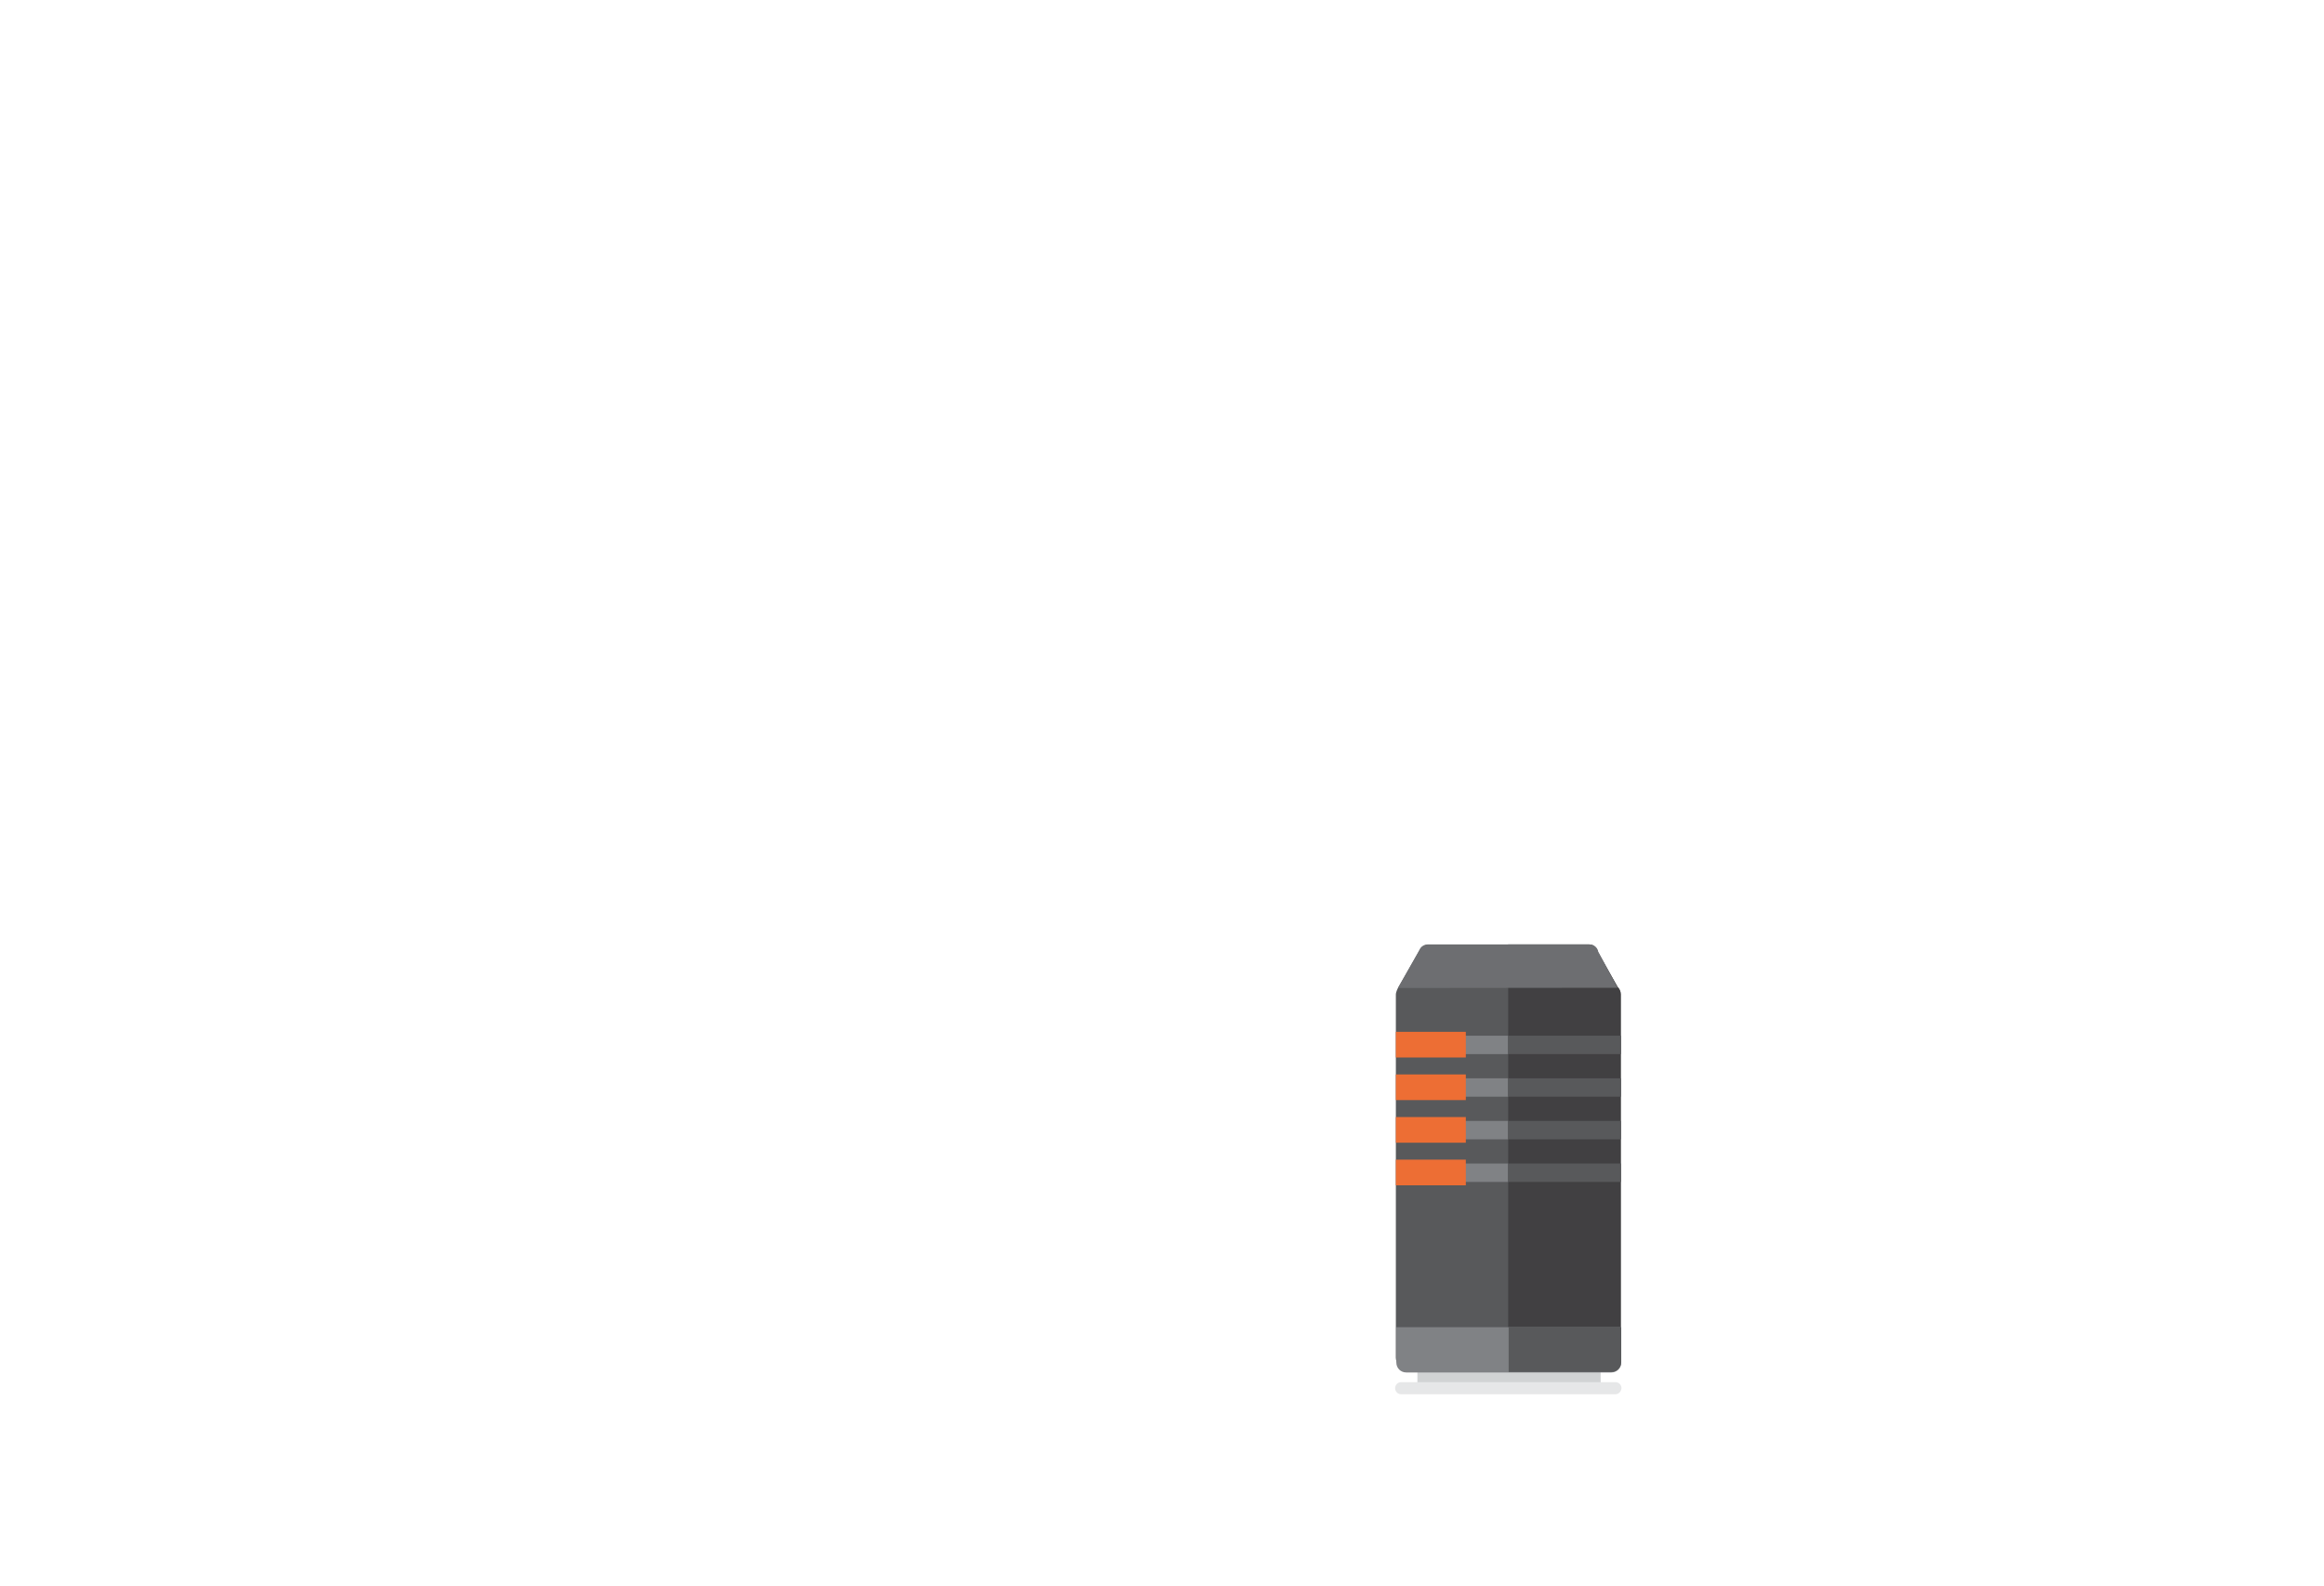<svg version="1.1" id="Layer_1" xmlns="http://www.w3.org/2000/svg" xmlns:xlink="http://www.w3.org/1999/xlink" x="0px" y="0px"
	 viewBox="0 0 960 655" style="enable-background:new 0 0 960 655;" xml:space="preserve">
<style type="text/css">
	.st0{fill:#D1D3D4;}
	.st1{fill:#58595B;}
	.st2{fill:#414042;}
	.st3{fill:#808285;}
	.st4{fill:#6D6E71;}
	.st5{fill:#ED6E34;}
	.st6{fill:#E6E7E8;}
</style>
<g>
	<rect x="585.5" y="564.1" class="st0" width="75.7" height="9.7"/>
	<path class="st1" d="M668.2,407.8l-8.2-14.5c-0.3-1.7-1.8-3-3.6-3h-66.7c-1.5,0-2.8,0.9-3.3,2.2h0l-8.9,15.5c0,0-0.9,1.7-0.9,2.8
		v150c0,2.3,1.8,4.1,4.1,4.1h84.7c2.3,0,4.1-1.8,4.1-4.1v-150C669.5,409.6,669,408.6,668.2,407.8z"/>
	<path class="st2" d="M668.2,407.6l-8.2-14.5c-0.3-1.7-1.8-3-3.6-3H623v174.6h42.4c2.3,0,4.1-1.8,4.1-4.1v-150
		C669.5,409.4,669,408.4,668.2,407.6z"/>
	<g>
		<rect x="599.4" y="427.8" class="st3" width="23.6" height="7.6"/>
		<rect x="599.4" y="445.4" class="st3" width="23.6" height="7.6"/>
		<rect x="599.4" y="463" class="st3" width="23.6" height="7.6"/>
		<rect x="599.4" y="480.6" class="st3" width="23.6" height="7.6"/>
	</g>
	<path class="st4" d="M577.5,408.1l8.9-15.8h0c0.6-1.3,1.9-2.2,3.4-2.2h66.8c1.8,0,3.3,1.3,3.6,3l8,14.9L577.5,408.1z"/>
	<rect x="576.6" y="426.2" class="st5" width="28.9" height="10.6"/>
	<rect x="576.6" y="443.8" class="st5" width="28.9" height="10.6"/>
	<rect x="576.6" y="461.4" class="st5" width="28.9" height="10.6"/>
	<rect x="576.6" y="479" class="st5" width="28.9" height="10.6"/>
	<g>
		<path class="st3" d="M576.8,548.2v14.6c0,2.3,1.8,4.1,4.1,4.1h84.7c2.3,0,4.1-1.8,4.1-4.1v-14.6H576.8z"/>
		<path class="st1" d="M623.2,548.2v18.5h42.4c2.3,0,4.1-1.8,4.1-4.1v-14.4H623.2z"/>
	</g>
	<g>
		<rect x="623" y="427.8" class="st1" width="46.6" height="7.6"/>
		<rect x="623" y="445.4" class="st1" width="46.6" height="7.6"/>
		<rect x="623" y="463" class="st1" width="46.6" height="7.6"/>
		<rect x="623" y="480.6" class="st1" width="46.6" height="7.6"/>
	</g>
	<path class="st6" d="M667.3,575.9h-88.5c-1.4,0-2.5-1.1-2.5-2.5l0,0c0-1.4,1.1-2.5,2.5-2.5h88.5c1.4,0,2.5,1.1,2.5,2.5l0,0
		C669.7,574.8,668.6,575.9,667.3,575.9z"/>
</g>
</svg>
